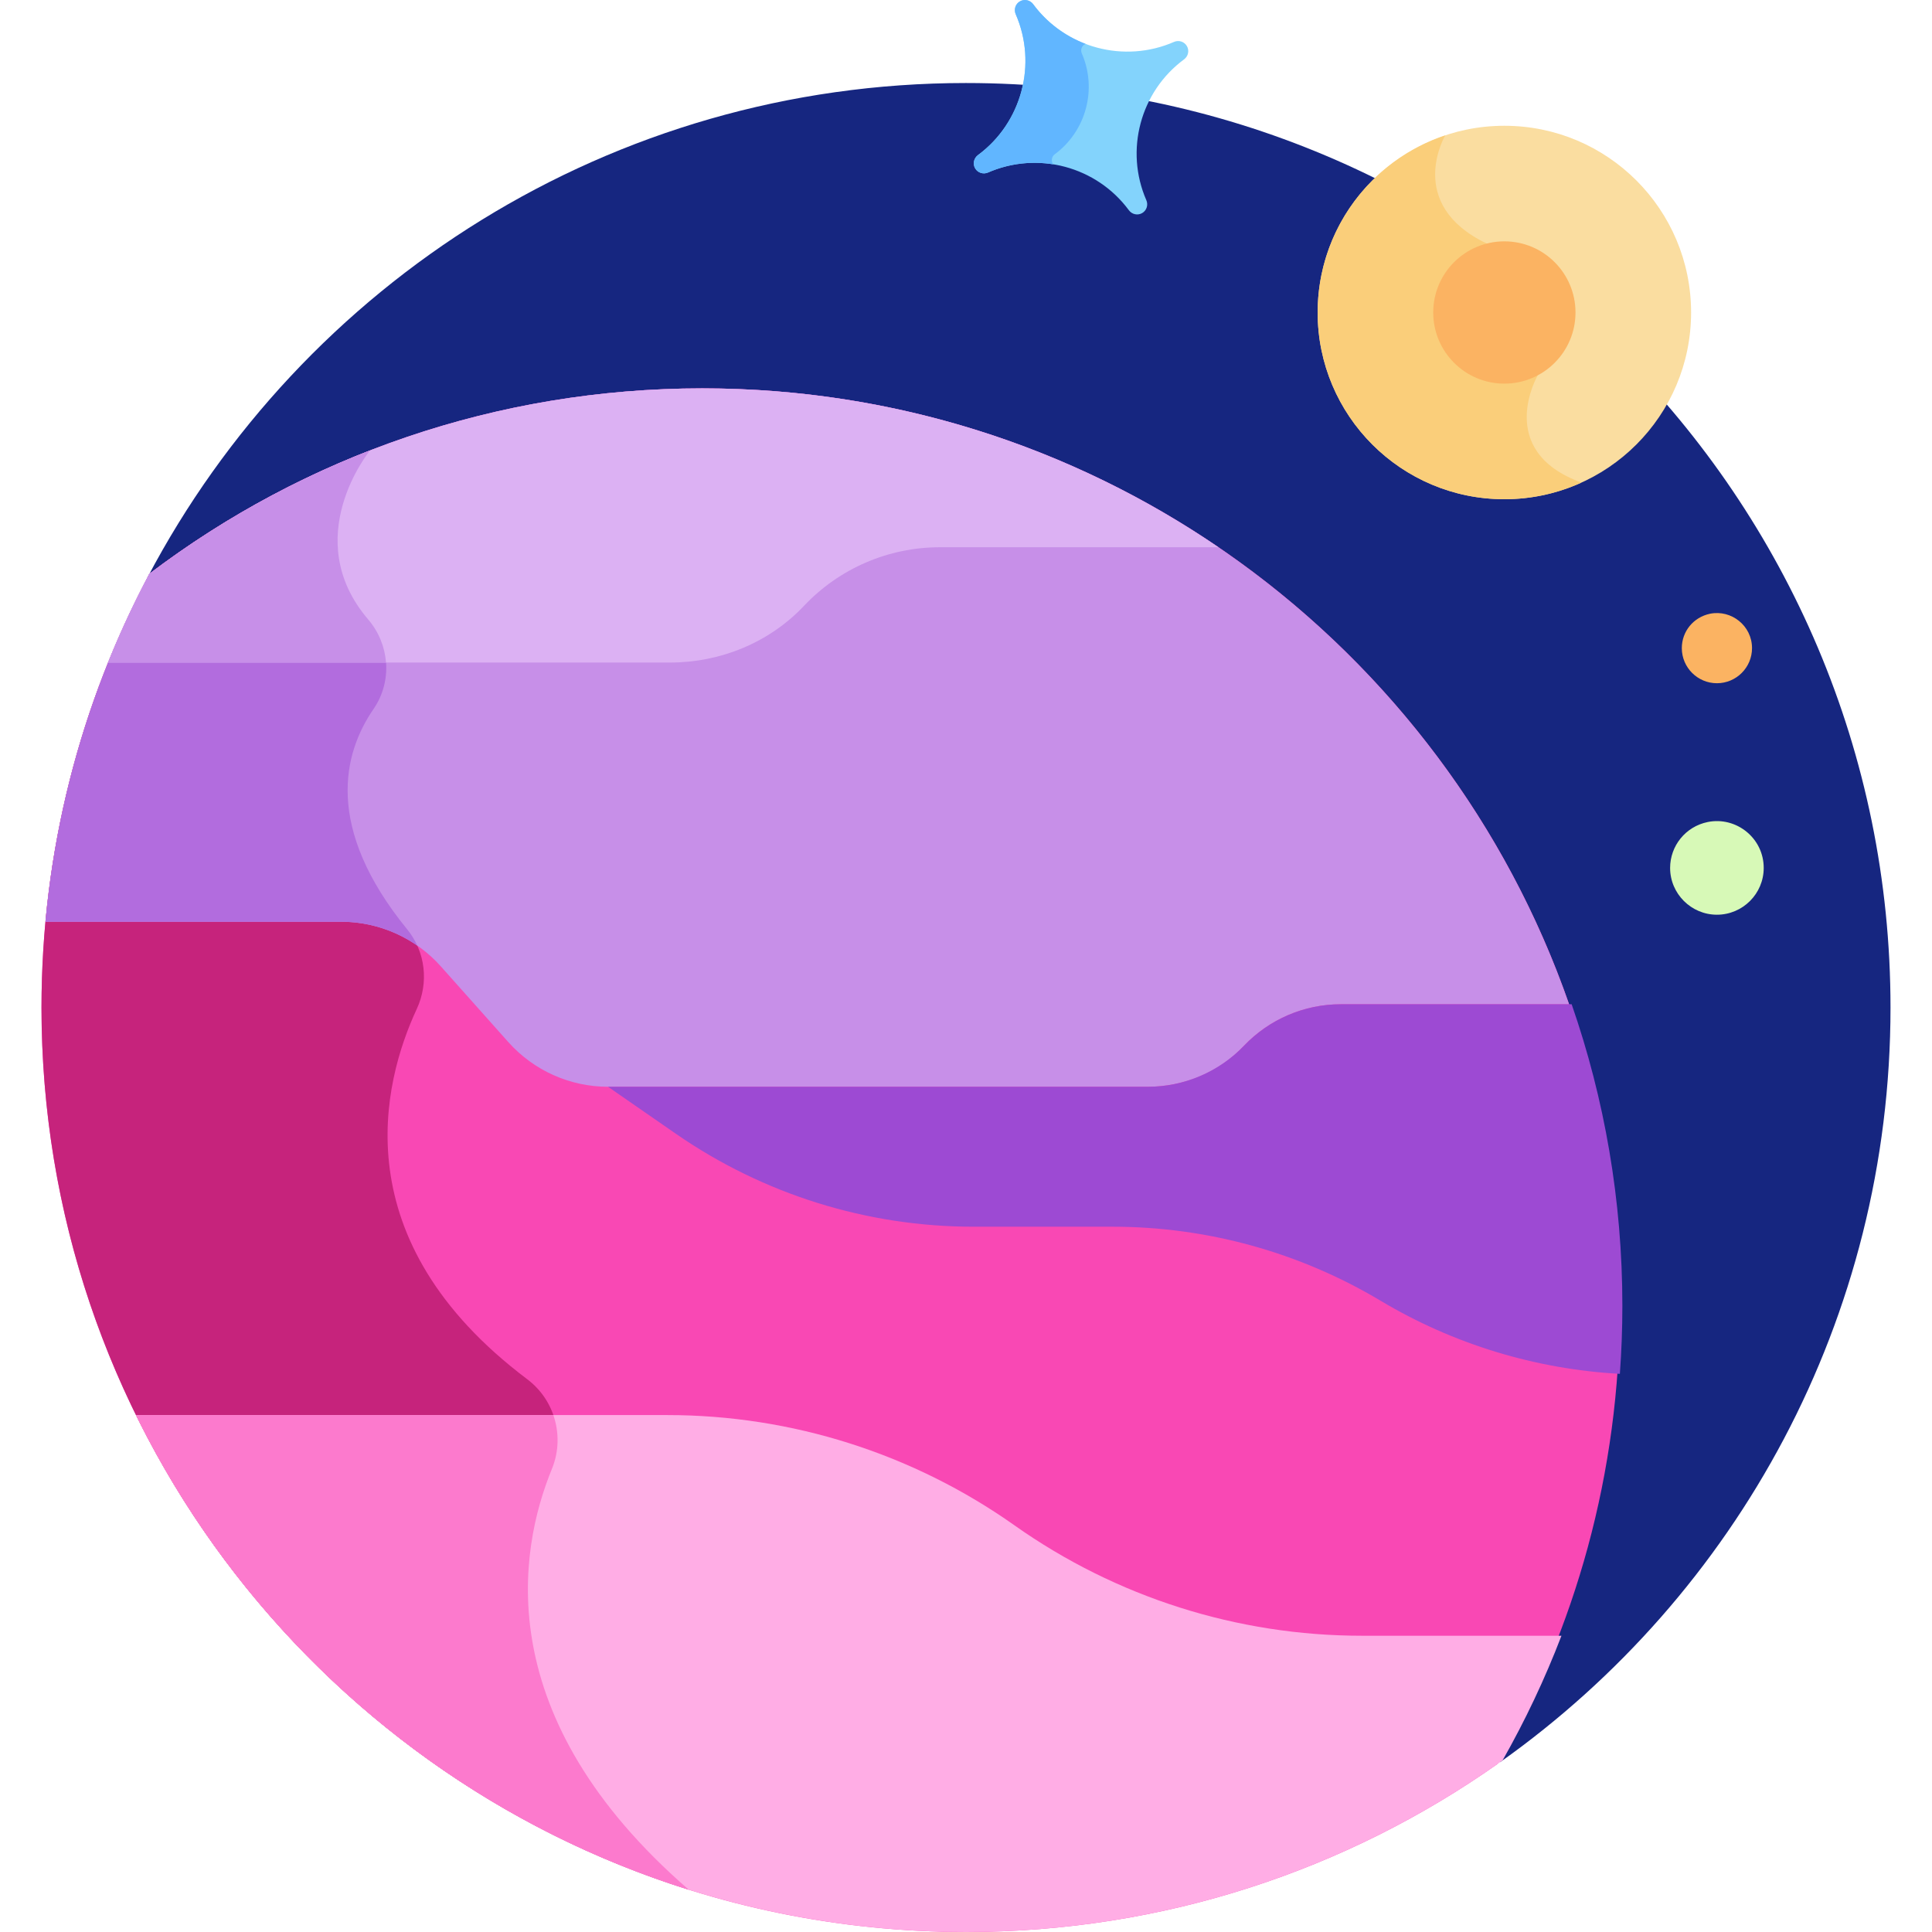 <svg xmlns="http://www.w3.org/2000/svg" width="512pt" height="512pt" viewBox="-11 0 512 512"><path fill="#162680" d="m245 22c-94.16 0-175.902 53.129-216.918 131.039l.504.047 357.973 313.902c62.59-44.387 103.445-117.414 103.445-199.988 0-135.309-109.691-245-245.004-245zm0 0"/><path fill="#f948b4" d="m175.125 102.922c-55.016 0-105.754 18.281-146.496 49.086-18.266 34.289-28.629 73.43-28.629 114.992 0 135.309 109.691 245 245 245 52.43 0 101.008-16.48 140.855-44.527 20.621-35.723 32.426-77.176 32.426-121.391.004-134.293-108.863-243.16-243.156-243.16zm0 0"/><path fill="#c6237c" d="m135.254 389.297c3.484-8.512.805-18.262-6.539-23.793-48.953-36.855-38.367-78.539-29.27-98.109 3.227-6.941 2.336-15.137-2.504-21.066-22.109-27.094-16.957-46.789-8.961-58.418 5.031-7.316 4.355-17.012-1.418-23.762-18.422-21.555.312-44.551.496-44.777-21.055 8.188-40.691 19.223-58.43 32.637-18.266 34.289-28.629 73.43-28.629 114.992 0 109.707 72.109 202.566 171.516 233.781-52.707-45.754-45.195-89.672-36.262-111.484zm0 0"/><path fill="#fadda0" d="m437.156 82.812c0 27.332-22.156 49.484-49.484 49.484s-49.48-22.152-49.48-49.484c0-27.328 22.152-49.48 49.48-49.48s49.484 22.152 49.484 49.48zm0 0"/><path fill="#fbb362" d="m444 181.062c-5.098 0-9.301-4.145-9.301-9.301 0-4.41 3.051-8.195 7.492-9.117 5.613-1.129 11.113 3.16 11.113 9.117 0 5.121-4.156 9.301-9.305 9.301zm0 0"/><path fill="#d7f9b7" d="m444 242.41c-6.793 0-12.402-5.551-12.402-12.402 0-5.805 4.059-10.965 9.984-12.168 7.559-1.512 14.82 4.266 14.82 12.168.004 6.832-5.562 12.402-12.402 12.402zm0 0"/><path fill="#83d3fc" d="m300.121 11.109c-13.203 5.762-28.766 1.59-37.32-10-.816-1.109-2.324-1.438-3.516-.75s-1.656 2.156-1.109 3.418c5.762 13.203 1.59 28.766-10 37.32-1.105.816-1.438 2.324-.75 3.516.688 1.191 2.16 1.656 3.418 1.105 13.207-5.762 28.77-1.59 37.324 10.004.816 1.105 2.324 1.438 3.516.75s1.656-2.16 1.109-3.418c-5.766-13.207-1.594-28.77 10-37.324 1.105-.816 1.438-2.324.75-3.516-.691-1.191-2.16-1.656-3.422-1.105zm0 0"/><path fill="#61b6ff" d="m268 43.379c-.492-.852-.258-1.93.535-2.516 8.293-6.121 11.277-17.254 7.156-26.703-.395-.902-.062-1.953.793-2.445.062-.035.129-.059.195-.09-5.406-2.059-10.266-5.625-13.879-10.516-.816-1.109-2.324-1.438-3.516-.75s-1.656 2.156-1.109 3.418c5.762 13.203 1.59 28.766-10 37.32-1.105.816-1.438 2.324-.75 3.516.688 1.191 2.16 1.656 3.418 1.105 5.574-2.43 11.566-3.086 17.277-2.168-.043-.055-.086-.109-.121-.172zm0 0"/><path fill="#ffade5" d="m257.875 404.25c-26.914-19.023-59.059-29.242-92.016-29.242h-140.809c39.922 81.145 123.41 136.992 219.949 136.992 53.016 0 102.094-16.84 142.188-45.461 5.992-10.555 11.227-21.598 15.617-33.051h-52.918c-32.957 0-65.102-10.215-92.012-29.238zm0 0"/><path fill="#fc7acd" d="m135.254 389.297c1.922-4.691 1.961-9.758.387-14.289h-110.59c29.336 59.629 82.199 105.594 146.473 125.781-52.715-45.758-45.203-89.676-36.27-111.492zm0 0"/><path fill="#c78fe8" d="m175.125 102.922c-54.371 0-105.355 17.895-146.539 49.16-14.871 27.949-24.48 59.113-27.527 92.184h78.344c10.102 0 19.719 4.312 26.438 11.852l17.863 20.039c6.719 7.539 16.336 11.848 26.434 11.848h143c9.582 0 18.848-3.785 25.422-10.754 6.695-7.098 16.016-11.113 25.762-11.113h60.5c-33.07-95.016-123.41-163.215-229.695-163.215zm0 0"/><path fill="#b26cde" d="m99.57 250.586c-.684-1.504-1.555-2.941-2.629-4.262-22.109-27.09-16.957-46.785-8.961-58.414 5.031-7.32 4.355-17.012-1.418-23.762-18.438-21.574.348-44.598.5-44.781-20.98 8.156-40.648 19.18-58.477 32.715-14.871 27.949-24.48 59.113-27.527 92.184h78.344c7.277.004 14.297 2.25 20.168 6.32zm0 0"/><path fill="#dcb1f3" d="m175.125 102.922c-54.371 0-105.355 17.895-146.539 49.164-4.047 7.602-7.703 15.441-10.945 23.496h148.914c13.383 0 26.332-5.293 35.516-15.027 9.352-9.914 22.375-15.527 35.992-15.527h73.832c-38.965-26.566-86.051-42.105-136.77-42.105zm0 0"/><path fill="#c78fe8" d="m86.562 164.148c-18.445-21.586.363-44.613.5-44.777-20.98 8.156-40.648 19.18-58.477 32.715-4.047 7.602-7.703 15.445-10.945 23.496h73.66c-.309-4.102-1.906-8.121-4.738-11.434zm0 0"/><path fill="#9d4ad3" d="m318.727 277.074c-6.68 6.98-15.926 10.934-25.59 10.934h-143l17.98 12.453c23.152 16.035 50.648 24.629 78.812 24.629h36.906c25.012 0 49.555 6.777 71.023 19.613 19.289 11.527 41.062 18.152 63.422 19.383.438-5.949.664-11.953.664-18.004 0-28.008-4.742-54.902-13.441-79.945h-61.184c-9.668 0-18.91 3.953-25.594 10.938zm0 0"/><path fill="#face7a" d="m408.098 127.883c-23.227-8.445-11.578-28.418-11.578-28.418l-13.508-34.922c-21.809-10.426-11.008-28.664-11.008-28.664-19.645 6.555-33.812 25.086-33.812 46.934 0 27.332 22.152 49.484 49.48 49.484 7.285 0 14.195-1.586 20.426-4.414zm0 0"/><path fill="#fbb362" d="m406.523 82.812c0 10.414-8.438 18.855-18.852 18.855-10.41 0-18.852-8.441-18.852-18.855 0-10.41 8.441-18.852 18.852-18.852 10.414 0 18.852 8.441 18.852 18.852zm0 0"/></svg>